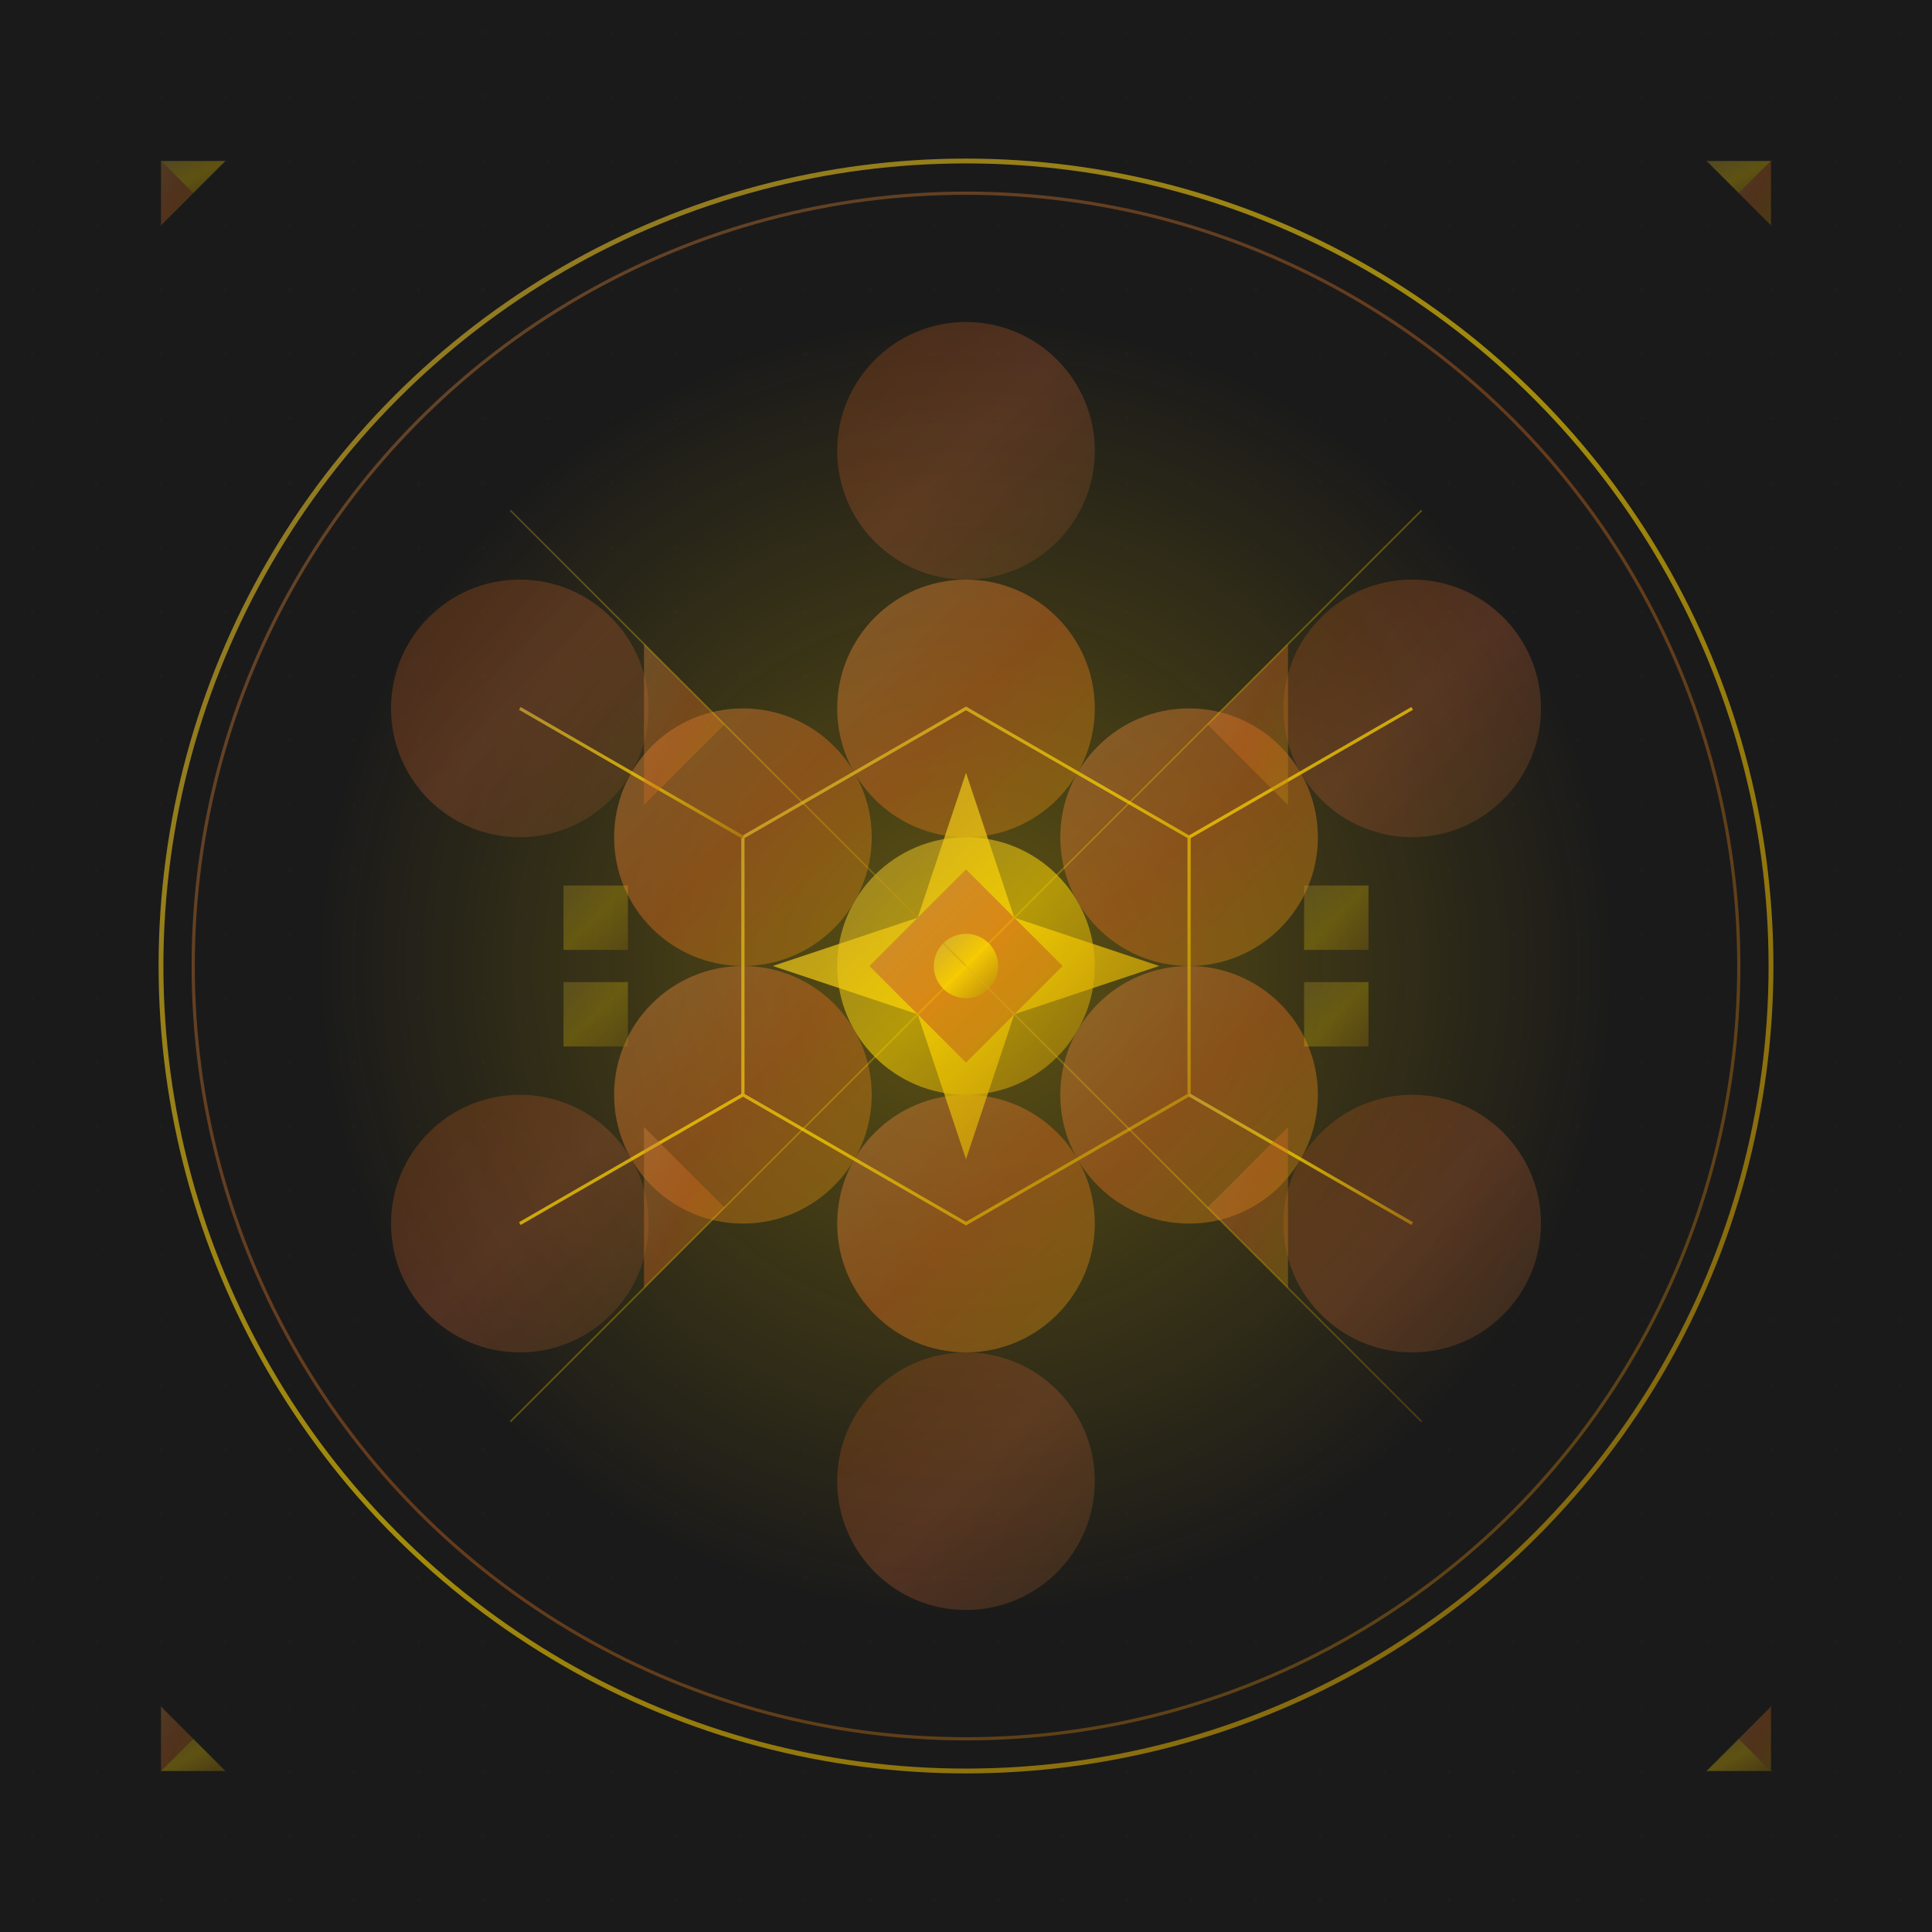 <?xml version="1.0" encoding="UTF-8"?>
<svg width="1200" height="1200" viewBox="0 0 1200 1200" xmlns="http://www.w3.org/2000/svg">
  <defs>
    <!-- Gradients for depth and texture -->
    <linearGradient id="goldGradient" x1="0%" y1="0%" x2="100%" y2="100%">
      <stop offset="0%" style="stop-color:#D4AF37;stop-opacity:1" />
      <stop offset="50%" style="stop-color:#FFD700;stop-opacity:1" />
      <stop offset="100%" style="stop-color:#B8860B;stop-opacity:1" />
    </linearGradient>
    
    <linearGradient id="earthGradient" x1="0%" y1="0%" x2="100%" y2="100%">
      <stop offset="0%" style="stop-color:#8B4513;stop-opacity:1" />
      <stop offset="50%" style="stop-color:#A0522D;stop-opacity:1" />
      <stop offset="100%" style="stop-color:#654321;stop-opacity:1" />
    </linearGradient>
    
    <linearGradient id="copperGradient" x1="0%" y1="0%" x2="100%" y2="100%">
      <stop offset="0%" style="stop-color:#CD853F;stop-opacity:1" />
      <stop offset="50%" style="stop-color:#D2691E;stop-opacity:1" />
      <stop offset="100%" style="stop-color:#B8860B;stop-opacity:1" />
    </linearGradient>
    
    <radialGradient id="centerGlow" cx="50%" cy="50%" r="50%">
      <stop offset="0%" style="stop-color:#FFD700;stop-opacity:0.3" />
      <stop offset="100%" style="stop-color:#FFD700;stop-opacity:0" />
    </radialGradient>
    
    <!-- Patterns for texture -->
    <pattern id="geometricPattern" x="0" y="0" width="40" height="40" patternUnits="userSpaceOnUse">
      <circle cx="20" cy="20" r="1" fill="#D4AF37" opacity="0.3"/>
      <circle cx="20" cy="20" r="0.5" fill="#FFD700" opacity="0.5"/>
    </pattern>
  </defs>
  
  <!-- Background -->
  <rect width="1200" height="1200" fill="#1a1a1a"/>
  
  <!-- Central glow effect -->
  <circle cx="600" cy="600" r="400" fill="url(#centerGlow)"/>
  
  <!-- Main geometric composition -->
  <g transform="translate(600, 600)">
    
    <!-- Outer ring - representing the cosmos -->
    <circle cx="0" cy="0" r="500" fill="none" stroke="url(#goldGradient)" stroke-width="3" opacity="0.6"/>
    <circle cx="0" cy="0" r="480" fill="none" stroke="url(#copperGradient)" stroke-width="2" opacity="0.4"/>
    
    <!-- Sacred geometry flower of life pattern -->
    <g opacity="0.8">
      <!-- Center circle -->
      <circle cx="0" cy="0" r="80" fill="url(#goldGradient)" opacity="0.7"/>
      
      <!-- Six surrounding circles forming the flower pattern -->
      <circle cx="0" cy="-160" r="80" fill="url(#copperGradient)" opacity="0.6"/>
      <circle cx="138.564" cy="-80" r="80" fill="url(#copperGradient)" opacity="0.6"/>
      <circle cx="138.564" cy="80" r="80" fill="url(#copperGradient)" opacity="0.6"/>
      <circle cx="0" cy="160" r="80" fill="url(#copperGradient)" opacity="0.6"/>
      <circle cx="-138.564" cy="80" r="80" fill="url(#copperGradient)" opacity="0.6"/>
      <circle cx="-138.564" cy="-80" r="80" fill="url(#copperGradient)" opacity="0.6"/>
      
      <!-- Second layer of circles -->
      <circle cx="0" cy="-320" r="80" fill="url(#earthGradient)" opacity="0.5"/>
      <circle cx="277.128" cy="-160" r="80" fill="url(#earthGradient)" opacity="0.5"/>
      <circle cx="277.128" cy="160" r="80" fill="url(#earthGradient)" opacity="0.5"/>
      <circle cx="0" cy="320" r="80" fill="url(#earthGradient)" opacity="0.5"/>
      <circle cx="-277.128" cy="160" r="80" fill="url(#earthGradient)" opacity="0.5"/>
      <circle cx="-277.128" cy="-160" r="80" fill="url(#earthGradient)" opacity="0.5"/>
    </g>
    
    <!-- Connecting lines forming sacred geometry -->
    <g stroke="url(#goldGradient)" stroke-width="2" fill="none" opacity="0.7">
      <!-- Inner hexagon -->
      <path d="M 0 -160 L 138.564 -80 L 138.564 80 L 0 160 L -138.564 80 L -138.564 -80 Z"/>
      
      <!-- Outer connections -->
      <line x1="0" y1="-160" x2="0" y2="-320"/>
      <line x1="138.564" y1="-80" x2="277.128" y2="-160"/>
      <line x1="138.564" y1="80" x2="277.128" y2="160"/>
      <line x1="0" y1="160" x2="0" y2="320"/>
      <line x1="-138.564" y1="80" x2="-277.128" y2="160"/>
      <line x1="-138.564" y1="-80" x2="-277.128" y2="-160"/>
    </g>
    
    <!-- Central mandala pattern -->
    <g opacity="0.9">
      <!-- Eight-pointed star -->
      <path d="M 0 -120 L 30 -30 L 120 0 L 30 30 L 0 120 L -30 30 L -120 0 L -30 -30 Z" 
            fill="url(#goldGradient)" opacity="0.8"/>
      
      <!-- Inner diamond -->
      <path d="M 0 -60 L 60 0 L 0 60 L -60 0 Z" 
            fill="url(#copperGradient)" opacity="0.7"/>
      
      <!-- Center circle -->
      <circle cx="0" cy="0" r="20" fill="url(#goldGradient)" opacity="0.9"/>
    </g>
    
    <!-- Decorative elements inspired by Chapaco culture -->
    <g opacity="0.6">
      <!-- Geometric border patterns -->
      <g transform="rotate(0)">
        <rect x="-600" y="-600" width="1200" height="1200" fill="url(#geometricPattern)" opacity="0.1"/>
      </g>
      
      <!-- Corner decorative elements -->
      <g transform="translate(-500, -500)">
        <path d="M 0 0 L 40 0 L 20 20 Z" fill="url(#goldGradient)" opacity="0.5"/>
        <path d="M 0 0 L 0 40 L 20 20 Z" fill="url(#copperGradient)" opacity="0.5"/>
      </g>
      
      <g transform="translate(500, -500)">
        <path d="M 0 0 L -40 0 L -20 20 Z" fill="url(#goldGradient)" opacity="0.5"/>
        <path d="M 0 0 L 0 40 L -20 20 Z" fill="url(#copperGradient)" opacity="0.5"/>
      </g>
      
      <g transform="translate(-500, 500)">
        <path d="M 0 0 L 40 0 L 20 -20 Z" fill="url(#goldGradient)" opacity="0.5"/>
        <path d="M 0 0 L 0 -40 L 20 -20 Z" fill="url(#copperGradient)" opacity="0.5"/>
      </g>
      
      <g transform="translate(500, 500)">
        <path d="M 0 0 L -40 0 L -20 -20 Z" fill="url(#goldGradient)" opacity="0.5"/>
        <path d="M 0 0 L 0 -40 L -20 -20 Z" fill="url(#copperGradient)" opacity="0.5"/>
      </g>
    </g>
    
    <!-- Floating geometric elements -->
    <g opacity="0.4">
      <!-- Triangles -->
      <path d="M -200 -200 L -150 -150 L -200 -100 Z" fill="url(#copperGradient)"/>
      <path d="M 200 -200 L 150 -150 L 200 -100 Z" fill="url(#copperGradient)"/>
      <path d="M -200 200 L -150 150 L -200 100 Z" fill="url(#copperGradient)"/>
      <path d="M 200 200 L 150 150 L 200 100 Z" fill="url(#copperGradient)"/>
      
      <!-- Squares -->
      <rect x="-250" y="-50" width="40" height="40" fill="url(#goldGradient)" opacity="0.6"/>
      <rect x="210" y="-50" width="40" height="40" fill="url(#goldGradient)" opacity="0.6"/>
      <rect x="-250" y="10" width="40" height="40" fill="url(#goldGradient)" opacity="0.6"/>
      <rect x="210" y="10" width="40" height="40" fill="url(#goldGradient)" opacity="0.6"/>
    </g>
    
    <!-- Energy lines radiating from center -->
    <g stroke="url(#goldGradient)" stroke-width="1" opacity="0.3">
      <line x1="0" y1="0" x2="0" y2="-400"/>
      <line x1="0" y1="0" x2="0" y2="400"/>
      <line x1="0" y1="0" x2="400" y2="0"/>
      <line x1="0" y1="0" x2="-400" y2="0"/>
      <line x1="0" y1="0" x2="283" y2="-283"/>
      <line x1="0" y1="0" x2="283" y2="283"/>
      <line x1="0" y1="0" x2="-283" y2="283"/>
      <line x1="0" y1="0" x2="-283" y2="-283"/>
    </g>
  </g>
  
  <!-- Subtle texture overlay -->
  <rect width="1200" height="1200" fill="url(#geometricPattern)" opacity="0.05"/>
</svg>
